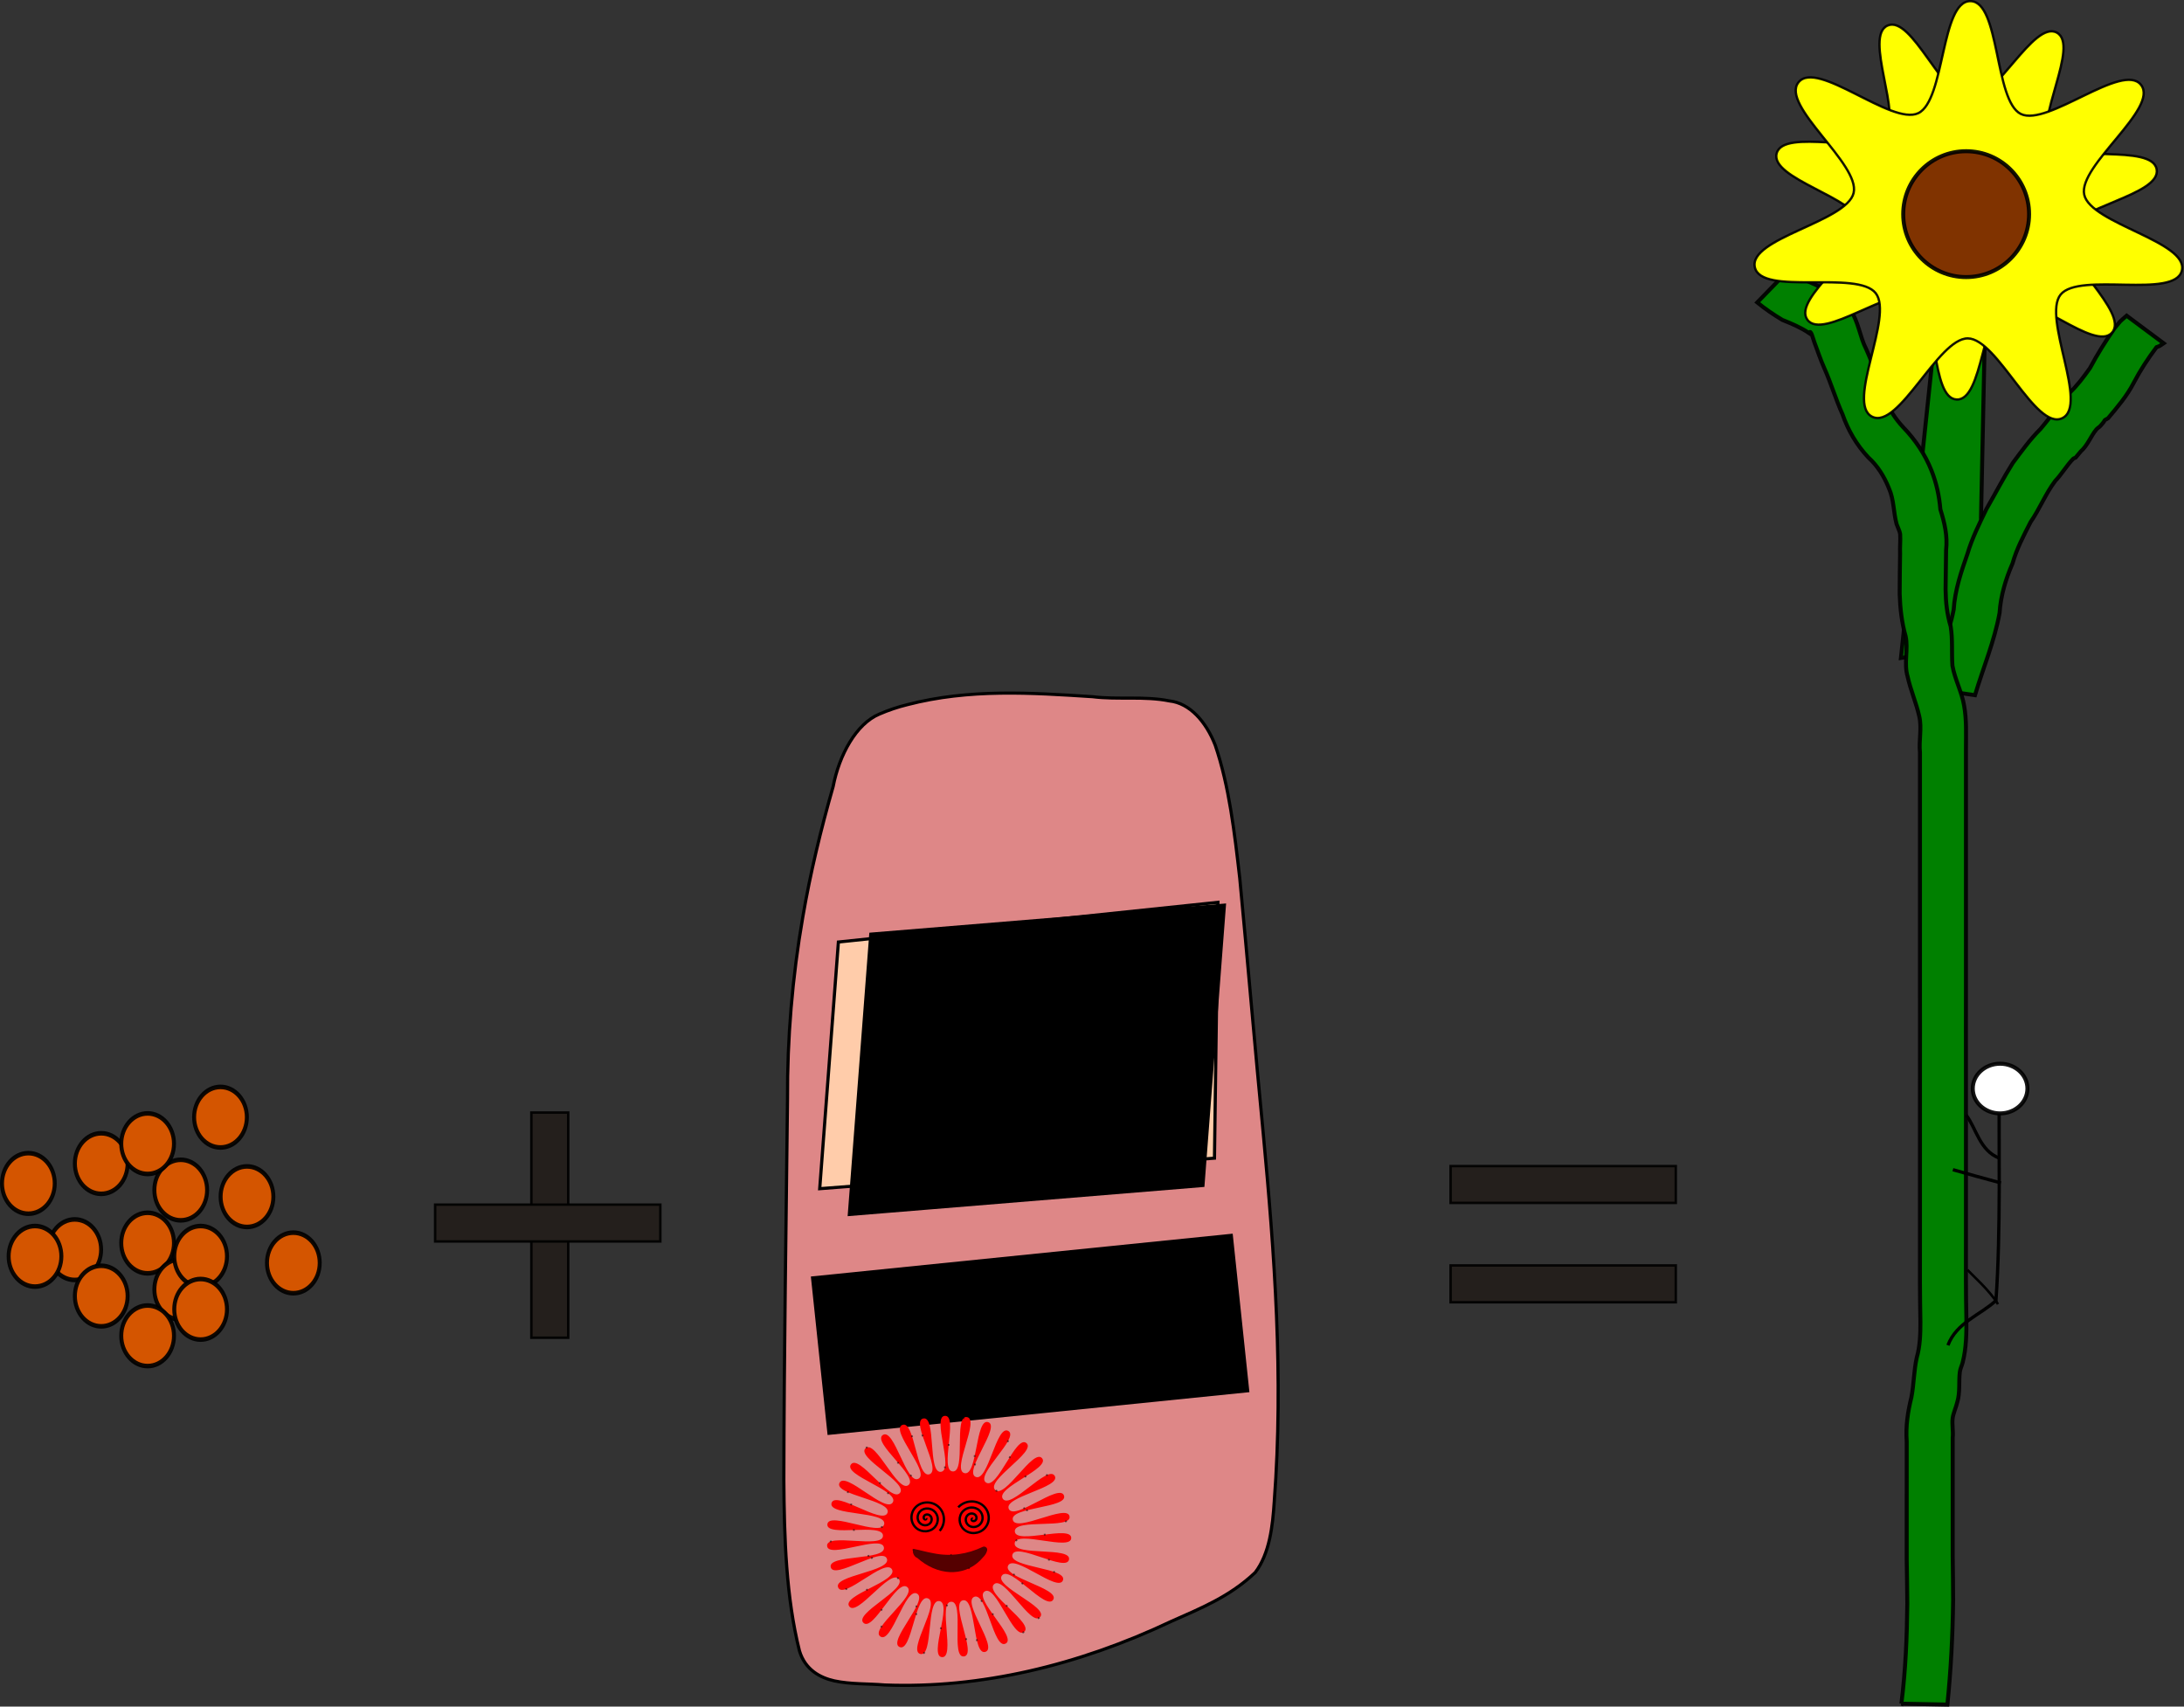 <?xml version="1.0" encoding="UTF-8" standalone="no"?>
<!-- Created with Inkscape (http://www.inkscape.org/) -->

<svg
   xmlns:dc="http://purl.org/dc/elements/1.1/"
   xmlns:cc="http://creativecommons.org/ns#"
   xmlns:rdf="http://www.w3.org/1999/02/22-rdf-syntax-ns#"
   xmlns:svg="http://www.w3.org/2000/svg"
   xmlns="http://www.w3.org/2000/svg"
   xmlns:xlink="http://www.w3.org/1999/xlink"
   xmlns:sodipodi="http://sodipodi.sourceforge.net/DTD/sodipodi-0.dtd"
   xmlns:inkscape="http://www.inkscape.org/namespaces/inkscape"
   width="666.071"
   height="520.474"
   id="svg3121"
   version="1.1"
   inkscape:version="0.48.4 r9939"
   sodipodi:docname="thoughBubble.svg">
  <rect width="100%" height="100%" fill="#333333" stroke="none"/>
  <defs
     id="defs3123">
    <linearGradient
       inkscape:collect="always"
       xlink:href="#linearGradient5669"
       id="linearGradient5679"
       gradientUnits="userSpaceOnUse"
       x1="475.811"
       y1="468.64"
       x2="652.251"
       y2="468.64" />
    <linearGradient
       inkscape:collect="always"
       id="linearGradient5669">
      <stop
         style="stop-color:#000000;stop-opacity:1;"
         offset="0"
         id="stop5671" />
      <stop
         style="stop-color:#000000;stop-opacity:0;"
         offset="1"
         id="stop5673" />
    </linearGradient>
  </defs>
  <sodipodi:namedview
     id="base"
     pagecolor="#ffffff"
     bordercolor="#666666"
     borderopacity="1.0"
     inkscape:pageopacity="0.0"
     inkscape:pageshadow="2"
     inkscape:zoom="0.35"
     inkscape:cx="554.49276"
     inkscape:cy="166.58351"
     inkscape:document-units="px"
     inkscape:current-layer="layer1"
     showgrid="false"
     fit-margin-top="0"
     fit-margin-left="0"
     fit-margin-right="0"
     fit-margin-bottom="0"
     inkscape:window-width="1360"
     inkscape:window-height="705"
     inkscape:window-x="-8"
     inkscape:window-y="-8"
     inkscape:window-maximized="1" />
  <g
     inkscape:label="Layer 1"
     inkscape:groupmode="layer"
     id="layer1"
     transform="translate(-57.978,-135.494)">
    <g
       id="g3529">
      <g
         transform="matrix(0.971,0,0,0.959,-47.452,49.348)"
         id="g8150">
        <path
           style="fill:#de8787;fill-opacity:1;stroke:#000000;stroke-width:0.997px;stroke-linecap:butt;stroke-linejoin:miter;stroke-opacity:1"
           d="m 384.779,316.918 c -7.314,3.101 -12.636,13.076 -14.526,23.052 -3.836,13.585 -7.15,27.414 -9.52,41.452 -3.303,19.192 -4.898,38.682 -4.808,57.905 -0.433,40.405 -1.089,80.844 -1.154,121.197 0.128,18.476 0.699,37.238 4.899,54.28 1.786,6.049 6.502,8.563 10.932,9.568 5.192,1.13 10.578,0.856 15.861,1.31 29.972,1.175 60.664,-6.151 90.108,-20.282 8.96,-4.042 18.241,-7.757 26.264,-15.5 4.513,-5.998 5.487,-14.792 5.975,-22.612 2.956,-39.646 0.08,-78.63 -3.462,-116.99 -2.587,-27.014 -4.829,-54.144 -7.376,-81.169 -1.641,-14.494 -3.306,-29.248 -7.697,-42.29 -2.867,-7.479 -8.007,-13.403 -14.392,-14.101 -7.913,-1.616 -16.163,-0.323 -24.153,-1.347 -19.224,-1.251 -38.677,-2.597 -58.2,2.545 -2.939,0.731 -5.865,1.72 -8.752,2.984 z"
           id="path3053-2"
           inkscape:connector-curvature="0" />
        <path
           style="fill:#ffccaa;stroke:#000000;stroke-width:0.997px;stroke-linecap:butt;stroke-linejoin:miter;stroke-opacity:1"
           d="m 371.907,389.408 119.205,-12.627 -1.087,81.365 -123.987,9.707 z"
           id="path3121-6"
           inkscape:connector-curvature="0" />
        <flowRoot
           xml:space="preserve"
           id="flowRoot3081-0"
           style="font-size:40px;font-style:normal;font-weight:normal;line-height:125%;letter-spacing:0px;word-spacing:0px;fill:#000000;fill-opacity:1;stroke:#000000;stroke-opacity:1;font-family:Sans"
           transform="matrix(0.566,-0.047,-0.157,2.076,287.554,-492.008)"><flowRegion
             id="flowRegion3083-4"
             style="stroke:url(#linearGradient5679)"><rect
               id="rect3085-9"
               width="196.98"
               height="42.426"
               x="285.873"
               y="430.108"
               style="stroke:#000000;stroke-opacity:1" /></flowRegion><flowPara
             id="flowPara3087-4"
             style="stroke:#000000;stroke-opacity:1">Fertilizer 2</flowPara></flowRoot>        <flowRoot
           xml:space="preserve"
           id="flowRoot4172"
           style="font-size:40px;font-style:normal;font-weight:normal;line-height:125%;letter-spacing:0px;word-spacing:0px;fill:#000000;fill-opacity:1;stroke:none;font-family:Sans"
           transform="matrix(0.457,-0.047,0.052,0.499,239.328,184.106)"><flowRegion
             id="flowRegion4174"><rect
               id="rect4176"
               width="289.914"
               height="101.015"
               x="197.99"
               y="643.25" /></flowRegion><flowPara
             id="flowPara4178"
             style="text-align:center;text-anchor:middle">It's What Plants </flowPara><flowPara
             id="flowPara4180"
             style="text-align:center;text-anchor:middle">Crave</flowPara></flowRoot>        <g
           id="g8144"
           transform="matrix(0.239,0,0,0.244,452.859,467.262)">
          <path
             transform="matrix(2.325,0,0,2.278,-726.492,-1034.82)"
             inkscape:transform-center-y="5.7138274"
             inkscape:transform-center-x="10.148436"
             d="m 271.731,708.91 c -6.084,4.732 -15.765,-27.324 -22.249,-23.157 -6.483,4.167 18.658,26.287 11.827,29.856 -6.831,3.569 -10.633,-29.7 -17.756,-26.758 -7.123,2.943 13.664,29.196 6.306,31.488 -7.358,2.292 -5.159,-31.122 -12.693,-29.498 -7.534,1.624 8.232,31.166 0.582,32.108 -7.649,0.942 0.481,-31.543 -7.222,-31.291 -7.703,0.252 2.534,32.135 -5.16,31.696 -7.695,-0.439 6.105,-30.95 -1.519,-32.077 -7.624,-1.127 -3.244,32.071 -10.737,30.265 -7.493,-1.806 11.534,-29.362 4.233,-31.833 -7.3,-2.471 -8.919,30.977 -15.968,27.862 -7.05,-3.115 16.591,-26.831 9.849,-30.566 -6.742,-3.734 -14.307,28.886 -20.687,24.563 -6.38,-4.324 21.115,-23.438 15.148,-28.316 -5.967,-4.878 -19.234,25.868 -24.74,20.474 -5.506,-5.393 24.961,-19.291 19.961,-25.156 -5,-5.865 -23.544,22.017 -27.998,15.728 -4.454,-6.29 28.004,-14.524 24.132,-21.187 -3.872,-6.664 -27.097,17.46 -30.357,10.476 -3.259,-6.984 30.148,-9.29 27.527,-16.538 -2.62,-7.248 -29.779,12.341 -31.739,4.887 -1.96,-7.454 31.322,-3.758 30.038,-11.357 -1.284,-7.599 -31.504,6.825 -32.102,-0.859 -0.598,-7.684 31.489,1.896 31.583,-5.811 0.094,-7.707 -32.217,1.09 -31.433,-6.577 0.784,-7.667 30.645,7.488 32.113,-0.078 1.468,-7.566 -31.894,-4.68 -29.753,-12.084 2.141,-7.404 28.815,12.839 31.611,5.657 2.796,-7.182 -30.545,-10.3 -27.117,-17.202 3.428,-6.903 26.06,17.778 30.093,11.21 4.033,-6.568 -28.215,-15.588 -23.61,-21.768 4.606,-6.18 22.467,22.146 27.608,16.404 5.141,-5.742 -24.979,-20.376 -19.344,-25.634 5.635,-5.258 18.151,25.801 24.235,21.07 6.084,-4.732 -20.939,-24.508 -14.456,-28.676 6.483,-4.167 13.253,28.628 20.083,25.058 6.831,-3.569 -16.226,-27.853 -9.103,-30.796 7.123,-2.943 7.928,30.534 15.286,28.242 7.358,-2.292 -10.992,-30.303 -3.458,-31.927 7.534,-1.624 2.349,31.459 9.998,30.517 7.649,-0.942 -5.405,-31.779 2.298,-32.031 7.703,-0.252 -3.306,31.373 4.388,31.812 7.695,0.439 0.356,-32.233 7.981,-31.106 7.624,1.127 -8.855,30.278 -1.363,32.084 7.493,1.806 6.106,-31.651 13.407,-29.181 7.3,2.471 -14.119,28.21 -7.07,31.325 7.05,3.115 11.66,-30.053 18.402,-26.318 6.742,3.734 -18.929,25.236 -12.549,29.56 6.38,4.324 16.838,-27.488 22.805,-22.609 5.967,4.878 -23.131,21.45 -17.626,26.844 5.506,5.393 21.476,-24.039 26.476,-18.174 5,5.865 -26.59,16.975 -22.136,23.265 4.454,6.29 25.423,-19.818 29.295,-13.155 3.872,6.664 -29.193,11.955 -25.934,18.939 3.259,6.984 28.553,-14.96 31.173,-7.712 2.62,7.248 -30.859,6.55 -28.899,14.004 1.96,7.454 30.766,-9.622 32.05,-2.022 1.284,7.599 -31.533,0.935 -30.935,8.619 0.598,7.684 31.989,-3.974 31.896,3.733 -0.094,7.707 -31.193,-4.711 -31.977,2.957 -0.784,7.667 32.185,1.802 30.716,9.368 -1.468,7.566 -29.85,-10.205 -31.991,-2.801 -2.141,7.404 31.346,7.52 28.55,14.702 -2.796,7.182 -27.549,-15.371 -30.977,-8.468 -3.428,6.903 29.499,12.996 25.466,19.564 -4.033,6.568 -24.361,-20.043 -28.967,-13.863 -4.606,6.18 26.705,18.055 21.564,23.797 -5.141,5.742 -20.391,-24.07 -26.026,-18.812 -5.635,5.258 23.052,22.533 16.968,27.264 z"
             inkscape:randomized="0"
             inkscape:rounded="0.24"
             inkscape:flatsided="false"
             sodipodi:arg2="0.99951295"
             sodipodi:arg1="0.90975316"
             sodipodi:r2="37.316734"
             sodipodi:r1="69.105064"
             sodipodi:cy="654.36206"
             sodipodi:cx="229.30463"
             sodipodi:sides="35"
             id="path4182"
             style="fill:#ff0000;stroke:#000000;stroke-width:1;stroke-miterlimit:4;stroke-opacity:0.513;stroke-dasharray:1, 48;stroke-dashoffset:0"
             sodipodi:type="star" />
          <path
             transform="matrix(1.034,0,0,1.006,-385.255,-243.423)"
             d="m 156.574,671.535 c 0.861,0.81 -0.668,1.56 -1.347,1.431 -1.841,-0.351 -2.206,-2.684 -1.515,-4.125 1.235,-2.577 4.634,-2.978 6.903,-1.599 3.33,2.023 3.772,6.61 1.684,9.681 -2.784,4.093 -8.595,4.575 -12.459,1.768 -4.862,-3.533 -5.384,-10.585 -1.852,-15.236 4.277,-5.634 12.577,-6.195 18.014,-1.936 6.408,5.018 7.007,14.571 2.02,20.792 -5.758,7.183 -16.566,7.821 -23.57,2.104 -7.959,-6.496 -8.636,-18.561 -2.189,-26.348 7.233,-8.736 20.557,-9.451 29.126,-2.273 9.513,7.969 10.267,22.553 2.357,31.904"
             sodipodi:t0="0"
             sodipodi:argument="-18.094452"
             sodipodi:radius="23.582249"
             sodipodi:revolution="3"
             sodipodi:expansion="1"
             sodipodi:cy="671.53467"
             sodipodi:cx="156.57364"
             id="path4184"
             style="fill:none;stroke:#000000;stroke-width:2.962;stroke-linecap:butt;stroke-linejoin:miter;stroke-miterlimit:4;stroke-opacity:1;stroke-dasharray:none"
             sodipodi:type="spiral" />
          <path
             transform="matrix(-0.138,-0.997,-1.024,0.135,546.974,498.09)"
             d="m 156.574,671.535 c 0.861,0.81 -0.668,1.56 -1.347,1.431 -1.841,-0.351 -2.206,-2.684 -1.515,-4.125 1.235,-2.577 4.634,-2.978 6.903,-1.599 3.33,2.023 3.772,6.61 1.684,9.681 -2.784,4.093 -8.595,4.575 -12.459,1.768 -4.862,-3.533 -5.384,-10.585 -1.852,-15.236 4.277,-5.634 12.577,-6.195 18.014,-1.936 6.408,5.018 7.007,14.571 2.02,20.792 -5.758,7.183 -16.566,7.821 -23.57,2.104 -7.959,-6.496 -8.636,-18.561 -2.189,-26.348 7.233,-8.736 20.557,-9.451 29.126,-2.273 9.513,7.969 10.267,22.553 2.357,31.904"
             sodipodi:t0="0"
             sodipodi:argument="-18.094452"
             sodipodi:radius="23.582249"
             sodipodi:revolution="3"
             sodipodi:expansion="1"
             sodipodi:cy="671.53467"
             sodipodi:cx="156.57364"
             id="path4184-4"
             style="fill:none;stroke:#000000;stroke-width:2.962;stroke-linecap:butt;stroke-linejoin:miter;stroke-miterlimit:4;stroke-opacity:1;stroke-dasharray:none"
             sodipodi:type="spiral" />
          <path
             inkscape:connector-curvature="0"
             id="path4206"
             d="m -240.034,472.166 c -2.535,3.968 1.346,10.496 4.809,11.395 26.334,23.135 60.338,25.228 82.651,3.58 3.452,-4.044 8.14,-7.253 9.451,-13.771 0.332,-3.809 -3.826,-5.199 -5.775,-4.153 -20.096,9.525 -42.423,13.053 -64.983,8.35 -8.642,-1.427 -17.282,-4.096 -25.925,-5.654 l -0.218,0.242 -0.011,0.012 z"
             style="fill:#550000;stroke:#000000;stroke-width:1.766;stroke-miterlimit:4;stroke-opacity:0.513;stroke-dasharray:1.766, 84.77;stroke-dashoffset:0" />
        </g>
      </g>
      <path
         transform="matrix(0.995,0,0,1.143,12.538,-53.215)"
         d="m 98.995,496.778 c 0,4.463 -3.618,8.081 -8.081,8.081 -4.463,0 -8.081,-3.618 -8.081,-8.081 0,-4.463 3.618,-8.081 8.081,-8.081 4.463,0 8.081,3.618 8.081,8.081 z"
         sodipodi:ry="8.0812206"
         sodipodi:rx="8.0812206"
         sodipodi:cy="496.77829"
         sodipodi:cx="90.913727"
         id="path3207-45"
         style="fill:#d45500;fill-opacity:1;stroke:#000000;stroke-width:1.22;stroke-miterlimit:4;stroke-opacity:0.915;stroke-dasharray:none;stroke-dashoffset:0"
         sodipodi:type="arc" />
      <g
         id="g3450">
        <rect
           style="fill:#241f1c;fill-opacity:1;stroke:#000000;stroke-width:0.754;stroke-miterlimit:4;stroke-opacity:0.915;stroke-dasharray:none;stroke-dashoffset:0"
           id="rect3290"
           width="11.239"
           height="68.683"
           x="220.032"
           y="474.795" />
        <rect
           style="fill:#241f1c;fill-opacity:1;stroke:#000000;stroke-width:0.754;stroke-miterlimit:4;stroke-opacity:0.915;stroke-dasharray:none;stroke-dashoffset:0"
           id="rect3290-1"
           width="11.239"
           height="68.683"
           x="502.88"
           y="190.686"
           transform="matrix(0,1,1,0,0,0)" />
      </g>
      <path
         transform="matrix(0.995,0,0,1.143,22.64,-39.073)"
         d="m 98.995,496.778 c 0,4.463 -3.618,8.081 -8.081,8.081 -4.463,0 -8.081,-3.618 -8.081,-8.081 0,-4.463 3.618,-8.081 8.081,-8.081 4.463,0 8.081,3.618 8.081,8.081 z"
         sodipodi:ry="8.0812206"
         sodipodi:rx="8.0812206"
         sodipodi:cy="496.77829"
         sodipodi:cx="90.913727"
         id="path3207-45-7"
         style="fill:#d45500;fill-opacity:1;stroke:#000000;stroke-width:1.22;stroke-miterlimit:4;stroke-opacity:0.915;stroke-dasharray:none;stroke-dashoffset:0"
         sodipodi:type="arc" />
      <path
         transform="matrix(0.995,0,0,1.143,28.701,-49.175)"
         d="m 98.995,496.778 c 0,4.463 -3.618,8.081 -8.081,8.081 -4.463,0 -8.081,-3.618 -8.081,-8.081 0,-4.463 3.618,-8.081 8.081,-8.081 4.463,0 8.081,3.618 8.081,8.081 z"
         sodipodi:ry="8.0812206"
         sodipodi:rx="8.0812206"
         sodipodi:cy="496.77829"
         sodipodi:cx="90.913727"
         id="path3207-45-1"
         style="fill:#d45500;fill-opacity:1;stroke:#000000;stroke-width:1.22;stroke-miterlimit:4;stroke-opacity:0.915;stroke-dasharray:none;stroke-dashoffset:0"
         sodipodi:type="arc" />
      <path
         transform="matrix(0.995,0,0,1.143,22.64,-69.378)"
         d="m 98.995,496.778 c 0,4.463 -3.618,8.081 -8.081,8.081 -4.463,0 -8.081,-3.618 -8.081,-8.081 0,-4.463 3.618,-8.081 8.081,-8.081 4.463,0 8.081,3.618 8.081,8.081 z"
         sodipodi:ry="8.0812206"
         sodipodi:rx="8.0812206"
         sodipodi:cy="496.77829"
         sodipodi:cx="90.913727"
         id="path3207-45-15"
         style="fill:#d45500;fill-opacity:1;stroke:#000000;stroke-width:1.22;stroke-miterlimit:4;stroke-opacity:0.915;stroke-dasharray:none;stroke-dashoffset:0"
         sodipodi:type="arc" />
      <path
         transform="matrix(0.995,0,0,1.143,-1.604,-77.459)"
         d="m 98.995,496.778 c 0,4.463 -3.618,8.081 -8.081,8.081 -4.463,0 -8.081,-3.618 -8.081,-8.081 0,-4.463 3.618,-8.081 8.081,-8.081 4.463,0 8.081,3.618 8.081,8.081 z"
         sodipodi:ry="8.0812206"
         sodipodi:rx="8.0812206"
         sodipodi:cy="496.77829"
         sodipodi:cx="90.913727"
         id="path3207-45-2"
         style="fill:#d45500;fill-opacity:1;stroke:#000000;stroke-width:1.22;stroke-miterlimit:4;stroke-opacity:0.915;stroke-dasharray:none;stroke-dashoffset:0"
         sodipodi:type="arc" />
      <path
         transform="matrix(0.995,0,0,1.143,-9.685,-51.195)"
         d="m 98.995,496.778 c 0,4.463 -3.618,8.081 -8.081,8.081 -4.463,0 -8.081,-3.618 -8.081,-8.081 0,-4.463 3.618,-8.081 8.081,-8.081 4.463,0 8.081,3.618 8.081,8.081 z"
         sodipodi:ry="8.0812206"
         sodipodi:rx="8.0812206"
         sodipodi:cy="496.77829"
         sodipodi:cx="90.913727"
         id="path3207-45-76"
         style="fill:#d45500;fill-opacity:1;stroke:#000000;stroke-width:1.22;stroke-miterlimit:4;stroke-opacity:0.915;stroke-dasharray:none;stroke-dashoffset:0"
         sodipodi:type="arc" />
      <path
         transform="matrix(0.995,0,0,1.143,42.843,-67.357)"
         d="m 98.995,496.778 c 0,4.463 -3.618,8.081 -8.081,8.081 -4.463,0 -8.081,-3.618 -8.081,-8.081 0,-4.463 3.618,-8.081 8.081,-8.081 4.463,0 8.081,3.618 8.081,8.081 z"
         sodipodi:ry="8.0812206"
         sodipodi:rx="8.0812206"
         sodipodi:cy="496.77829"
         sodipodi:cx="90.913727"
         id="path3207-45-14"
         style="fill:#d45500;fill-opacity:1;stroke:#000000;stroke-width:1.22;stroke-miterlimit:4;stroke-opacity:0.915;stroke-dasharray:none;stroke-dashoffset:0"
         sodipodi:type="arc" />
      <path
         transform="matrix(0.995,0,0,1.143,28.701,-33.012)"
         d="m 98.995,496.778 c 0,4.463 -3.618,8.081 -8.081,8.081 -4.463,0 -8.081,-3.618 -8.081,-8.081 0,-4.463 3.618,-8.081 8.081,-8.081 4.463,0 8.081,3.618 8.081,8.081 z"
         sodipodi:ry="8.0812206"
         sodipodi:rx="8.0812206"
         sodipodi:cy="496.77829"
         sodipodi:cx="90.913727"
         id="path3207-45-23"
         style="fill:#d45500;fill-opacity:1;stroke:#000000;stroke-width:1.22;stroke-miterlimit:4;stroke-opacity:0.915;stroke-dasharray:none;stroke-dashoffset:0"
         sodipodi:type="arc" />
      <path
         transform="matrix(0.995,0,0,1.143,12.538,-83.52)"
         d="m 98.995,496.778 c 0,4.463 -3.618,8.081 -8.081,8.081 -4.463,0 -8.081,-3.618 -8.081,-8.081 0,-4.463 3.618,-8.081 8.081,-8.081 4.463,0 8.081,3.618 8.081,8.081 z"
         sodipodi:ry="8.0812206"
         sodipodi:rx="8.0812206"
         sodipodi:cy="496.77829"
         sodipodi:cx="90.913727"
         id="path3207-45-22"
         style="fill:#d45500;fill-opacity:1;stroke:#000000;stroke-width:1.22;stroke-miterlimit:4;stroke-opacity:0.915;stroke-dasharray:none;stroke-dashoffset:0"
         sodipodi:type="arc" />
      <path
         transform="matrix(0.995,0,0,1.143,-1.604,-37.053)"
         d="m 98.995,496.778 c 0,4.463 -3.618,8.081 -8.081,8.081 -4.463,0 -8.081,-3.618 -8.081,-8.081 0,-4.463 3.618,-8.081 8.081,-8.081 4.463,0 8.081,3.618 8.081,8.081 z"
         sodipodi:ry="8.0812206"
         sodipodi:rx="8.0812206"
         sodipodi:cy="496.77829"
         sodipodi:cx="90.913727"
         id="path3207-45-16"
         style="fill:#d45500;fill-opacity:1;stroke:#000000;stroke-width:1.22;stroke-miterlimit:4;stroke-opacity:0.915;stroke-dasharray:none;stroke-dashoffset:0"
         sodipodi:type="arc" />
      <path
         transform="matrix(0.995,0,0,1.143,-23.827,-71.398)"
         d="m 98.995,496.778 c 0,4.463 -3.618,8.081 -8.081,8.081 -4.463,0 -8.081,-3.618 -8.081,-8.081 0,-4.463 3.618,-8.081 8.081,-8.081 4.463,0 8.081,3.618 8.081,8.081 z"
         sodipodi:ry="8.0812206"
         sodipodi:rx="8.0812206"
         sodipodi:cy="496.77829"
         sodipodi:cx="90.913727"
         id="path3207-45-8"
         style="fill:#d45500;fill-opacity:1;stroke:#000000;stroke-width:1.22;stroke-miterlimit:4;stroke-opacity:0.915;stroke-dasharray:none;stroke-dashoffset:0"
         sodipodi:type="arc" />
      <path
         transform="matrix(0.995,0,0,1.143,-21.807,-49.175)"
         d="m 98.995,496.778 c 0,4.463 -3.618,8.081 -8.081,8.081 -4.463,0 -8.081,-3.618 -8.081,-8.081 0,-4.463 3.618,-8.081 8.081,-8.081 4.463,0 8.081,3.618 8.081,8.081 z"
         sodipodi:ry="8.0812206"
         sodipodi:rx="8.0812206"
         sodipodi:cy="496.77829"
         sodipodi:cx="90.913727"
         id="path3207-45-5"
         style="fill:#d45500;fill-opacity:1;stroke:#000000;stroke-width:1.22;stroke-miterlimit:4;stroke-opacity:0.915;stroke-dasharray:none;stroke-dashoffset:0"
         sodipodi:type="arc" />
      <path
         transform="matrix(0.995,0,0,1.143,56.985,-47.154)"
         d="m 98.995,496.778 c 0,4.463 -3.618,8.081 -8.081,8.081 -4.463,0 -8.081,-3.618 -8.081,-8.081 0,-4.463 3.618,-8.081 8.081,-8.081 4.463,0 8.081,3.618 8.081,8.081 z"
         sodipodi:ry="8.0812206"
         sodipodi:rx="8.0812206"
         sodipodi:cy="496.77829"
         sodipodi:cx="90.913727"
         id="path3207-45-761"
         style="fill:#d45500;fill-opacity:1;stroke:#000000;stroke-width:1.22;stroke-miterlimit:4;stroke-opacity:0.915;stroke-dasharray:none;stroke-dashoffset:0"
         sodipodi:type="arc" />
      <path
         transform="matrix(0.995,0,0,1.143,12.538,-24.931)"
         d="m 98.995,496.778 c 0,4.463 -3.618,8.081 -8.081,8.081 -4.463,0 -8.081,-3.618 -8.081,-8.081 0,-4.463 3.618,-8.081 8.081,-8.081 4.463,0 8.081,3.618 8.081,8.081 z"
         sodipodi:ry="8.0812206"
         sodipodi:rx="8.0812206"
         sodipodi:cy="496.77829"
         sodipodi:cx="90.913727"
         id="path3207-45-89"
         style="fill:#d45500;fill-opacity:1;stroke:#000000;stroke-width:1.22;stroke-miterlimit:4;stroke-opacity:0.915;stroke-dasharray:none;stroke-dashoffset:0"
         sodipodi:type="arc" />
      <path
         transform="matrix(0.995,0,0,1.143,34.762,-91.601)"
         d="m 98.995,496.778 c 0,4.463 -3.618,8.081 -8.081,8.081 -4.463,0 -8.081,-3.618 -8.081,-8.081 0,-4.463 3.618,-8.081 8.081,-8.081 4.463,0 8.081,3.618 8.081,8.081 z"
         sodipodi:ry="8.0812206"
         sodipodi:rx="8.0812206"
         sodipodi:cy="496.77829"
         sodipodi:cx="90.913727"
         id="path3207-45-27"
         style="fill:#d45500;fill-opacity:1;stroke:#000000;stroke-width:1.22;stroke-miterlimit:4;stroke-opacity:0.915;stroke-dasharray:none;stroke-dashoffset:0"
         sodipodi:type="arc" />
      <g
         transform="translate(0,4)"
         id="g3454">
        <rect
           style="fill:#241f1c;fill-opacity:1;stroke:#000000;stroke-width:0.754;stroke-miterlimit:4;stroke-opacity:0.915;stroke-dasharray:none;stroke-dashoffset:0"
           id="rect3290-1-9"
           width="11.239"
           height="68.683"
           x="487.118"
           y="500.377"
           transform="matrix(0,1,1,0,0,0)" />
        <rect
           style="fill:#241f1c;fill-opacity:1;stroke:#000000;stroke-width:0.754;stroke-miterlimit:4;stroke-opacity:0.915;stroke-dasharray:none;stroke-dashoffset:0"
           id="rect3290-1-5"
           width="11.239"
           height="68.683"
           x="517.423"
           y="500.377"
           transform="matrix(0,1,1,0,0,0)" />
      </g>
      <g
         id="g3498">
        <path
           style="fill:#008000;fill-opacity:1;stroke:#000000;stroke-width:1.22;stroke-miterlimit:4;stroke-opacity:0.915;stroke-dasharray:none;stroke-dashoffset:0"
           id="path3462"
           d="m 649.594,223.562 c -3.958,37.542 -7.917,75.083 -11.875,112.625 19.35,-2.457 29.502,-25.23 24.419,-42.697 0.496,-23.684 0.992,-47.368 1.487,-71.053 -4.677,0.375 -9.354,0.75 -14.031,1.125 z"
           inkscape:connector-curvature="0" />
        <path
           style="fill:#008000;fill-opacity:1;stroke:#000000;stroke-width:1.22;stroke-miterlimit:4;stroke-opacity:0.915;stroke-dasharray:none;stroke-dashoffset:0"
           id="path3460"
           d="m 646.405,345.516 c 2.297,-8.081 5.756,-15.818 7.399,-24.074 0.365,-5.911 2.289,-11.56 4.227,-17.11 1.399,-4.748 3.616,-9.12 5.746,-13.567 2.699,-4.669 5.168,-9.477 8.04,-14.042 2.666,-3.574 5.269,-7.231 8.446,-10.377 3.059,-3.579 5.679,-7.457 8.822,-10.978 2.401,-2.26 4.382,-4.93 6.286,-7.611 2.225,-4.182 4.745,-8.178 7.427,-12.077 2.411,-2.881 1.146,-1.593 3.753,-3.905 0,0 11.282,8.408 11.282,8.408 l 0,0 c -1.574,1.036 -0.829,0.677 -2.17,1.2 -2.62,3.476 -4.96,7.064 -6.984,10.932 -2.038,3.951 -4.928,7.329 -7.803,10.748 -1.876,1.067 -0.113,-0.092 -2.351,2.357 -0.364,0.399 -0.879,0.646 -1.221,1.064 -1.726,2.11 -2.643,4.836 -4.729,6.677 -0.53,0.636 -1.06,1.272 -1.589,1.908 -0.26,0.131 -0.579,0.182 -0.781,0.392 -1.998,2.081 -3.424,4.604 -5.424,6.701 -2.956,3.908 -4.736,8.533 -7.526,12.56 -2.097,4.134 -4.232,8.109 -5.488,12.591 -2.081,4.735 -3.638,9.938 -3.96,15.105 -1.575,8.64 -4.988,16.702 -7.501,25.091 0,0 -13.899,-1.992 -13.899,-1.992 z"
           inkscape:connector-curvature="0" />
        <path
           style="fill:#008000;fill-opacity:1;stroke:#000000;stroke-width:1.22;stroke-miterlimit:4;stroke-opacity:0.915;stroke-dasharray:none;stroke-dashoffset:0"
           id="path3458"
           d="m 637.861,655.086 c 1.273,-10.115 1.702,-20.314 1.802,-30.501 4.9e-4,-4.472 -0.136,-8.941 -0.18,-13.413 -0.022,-3.928 -0.007,-7.855 -10e-4,-11.783 0.005,-4.056 0.004,-8.112 0.003,-12.169 -5.6e-4,-4.04 -6.3e-4,-8.079 -6.4e-4,-12.118 -0.345,-4.594 0.331,-8.998 1.422,-13.44 0.787,-4.04 0.743,-8.111 1.649,-12.14 0.998,-3.51 1.106,-7.135 1.103,-10.755 -0.069,-4.045 -0.125,-8.089 -0.141,-12.134 -0.006,-4.048 0.003,-8.096 0.007,-12.144 0.002,-4.039 0.002,-8.078 10e-4,-12.117 -3.7e-4,-4.041 -3.6e-4,-8.082 -3.5e-4,-12.122 4e-5,-4.041 5e-5,-8.081 5e-5,-12.122 0,-4.041 0,-8.081 0,-12.122 0.006,-5.178 0.018,-10.356 0.013,-15.533 -0.008,-4.3 -0.013,-8.599 -0.014,-12.899 1.8e-4,-3.985 9.4e-4,-7.97 10e-4,-11.955 1.4e-4,-4.047 4e-5,-8.094 1e-5,-12.142 -3e-5,-4.04 -3e-5,-8.081 -2e-5,-12.121 0,-4.041 0,-8.081 0,-12.122 0,-4.041 0,-8.081 0,-12.122 0,-4.041 0,-8.081 0,-12.122 -0.38,-3.615 0.624,-7.493 -0.225,-11.042 -0.917,-4.13 -2.632,-7.954 -3.538,-12.093 -1.199,-3.985 0.226,-8.319 -0.605,-12.291 -1.2,-4.228 -1.685,-8.56 -1.821,-12.937 -0.018,-4.096 0.091,-8.191 0.126,-12.287 -0.102,-1.997 0.157,-4.022 0.012,-6.017 -0.044,-0.611 -0.935,-2.546 -1.072,-2.977 -0.99,-3.664 -0.779,-7.444 -2.351,-10.945 -1.408,-3.527 -3.452,-6.855 -6.284,-9.399 -3.58,-3.809 -6.171,-8.273 -7.881,-13.187 -2.087,-4.626 -3.494,-9.504 -5.58,-14.127 -1.138,-2.558 -1.997,-5.217 -2.99,-7.831 -0.446,-1.174 -1.083,-4.094 -1.609,-2.778 -2.422,-1.649 -5.338,-2.895 -8.137,-4.004 -2.69,-1.622 -5.243,-3.351 -7.676,-5.336 0,0 9.804,-10.086 9.804,-10.086 l 0,0 c 1.697,1.298 3.463,2.494 5.348,3.507 3.78,1.739 7.729,3.35 10.843,6.189 0.789,0.876 1.681,1.669 2.367,2.627 2.526,3.528 2.909,8.207 4.878,12.005 2.242,4.993 3.82,10.227 6.045,15.231 0.931,3.264 2.918,6.068 5.192,8.548 3.696,3.807 6.718,8.292 8.668,13.247 1.526,3.847 2.363,7.736 2.711,11.844 1.284,4.119 2.228,8.077 1.743,12.444 -0.026,3.986 -0.107,7.971 -0.154,11.956 0.042,3.841 0.438,7.611 1.563,11.307 0.634,3.992 0.245,7.929 0.526,11.952 0.733,4.182 2.841,7.949 3.552,12.151 0.805,4.372 0.572,8.763 0.57,13.201 0,4.041 0,8.081 0,12.122 0,4.041 0,8.081 0,12.122 0,4.041 0,8.081 0,12.122 10e-6,4.04 10e-6,8.081 -2e-5,12.121 -4e-5,4.047 -1.3e-4,8.094 1e-5,12.142 2.3e-4,3.985 9.9e-4,7.97 10e-4,11.955 -7.3e-4,4.3 -0.005,8.601 -0.014,12.901 -0.006,5.177 0.006,10.354 0.013,15.531 0,4.041 0,8.081 0,12.122 0,4.041 -10e-6,8.081 -4e-5,12.122 -3e-5,4.04 -7e-5,8.081 2.6e-4,12.121 3.6e-4,4.042 10e-4,8.084 -4.2e-4,12.126 -0.003,4.033 -0.011,8.067 -0.01,12.1 0.01,4.037 0.051,8.074 0.139,12.11 0.043,4.522 -0.002,9.078 -1.14,13.488 -0.252,0.948 -0.728,1.845 -0.85,2.819 -0.383,3.062 0.133,6.27 -0.796,9.286 -0.321,1.376 -1.204,3.413 -1.384,4.743 -0.269,1.984 0.214,4.069 -3e-5,6.06 0,4.039 5e-5,8.078 4.6e-4,12.117 3.4e-4,4.061 10e-4,8.122 -0.002,12.183 -0.004,3.892 -0.015,7.784 -3.5e-4,11.676 0.031,4.544 0.147,9.088 0.127,13.632 -0.124,10.608 -0.663,21.219 -1.747,31.774 0,0 -14.027,-0.269 -14.027,-0.269 z"
           inkscape:connector-curvature="0" />
        <g
           id="g3492"
           transform="translate(296.985,52.528)">
          <g
             transform="matrix(0.585,0,0,0.585,165.217,55.678)"
             id="g3486">
            <path
               sodipodi:type="star"
               style="fill:#ffff00;fill-opacity:1;stroke:#000000;stroke-width:1.22;stroke-miterlimit:4;stroke-opacity:0.915;stroke-dasharray:none;stroke-dashoffset:0"
               id="path3482"
               sodipodi:sides="7"
               sodipodi:cx="80.812202"
               sodipodi:cy="219.99649"
               sodipodi:r1="101.67977"
               sodipodi:r2="54.907074"
               sodipodi:arg1="0.7150917"
               sodipodi:arg2="1.1638906"
               inkscape:flatsided="false"
               inkscape:rounded="0.24"
               inkscape:randomized="0"
               d="m 157.584,286.667 c -9.031,10.399 -42.392,-21.697 -55.041,-16.246 -12.649,5.451 -12.228,51.743 -25.989,51.167 -13.761,-0.577 -9.468,-46.672 -21.616,-53.162 -12.148,-6.49 -48.079,22.701 -56.208,11.583 -8.129,-11.119 30.586,-36.501 28.087,-50.046 -2.5,-13.545 -47.725,-23.435 -44.101,-36.723 3.625,-13.288 47.608,1.155 56.639,-9.244 9.031,-10.399 -11.434,-51.925 1.215,-57.376 12.649,-5.451 28.78,37.942 42.541,38.519 13.761,0.577 33.468,-41.314 45.616,-34.823 12.148,6.49 -11.72,46.158 -3.591,57.276 8.129,11.119 53.167,0.407 55.667,13.952 2.5,13.545 -43.395,19.616 -47.019,32.904 -3.625,13.288 32.831,41.822 23.8,52.221 z"
               inkscape:transform-center-x="-0.89350955"
               inkscape:transform-center-y="3.8723585"
               transform="translate(252.538,-66.67)" />
            <path
               sodipodi:type="star"
               style="fill:#ffff00;fill-opacity:1;stroke:#000000;stroke-width:1.22;stroke-miterlimit:4;stroke-opacity:0.915;stroke-dasharray:none;stroke-dashoffset:0"
               id="path3484"
               sodipodi:sides="7"
               sodipodi:cx="82.832512"
               sodipodi:cy="228.07771"
               sodipodi:r1="114.17852"
               sodipodi:r2="61.656399"
               sodipodi:arg1="0.23210384"
               sodipodi:arg2="0.68090279"
               inkscape:flatsided="false"
               inkscape:rounded="0.24"
               inkscape:randomized="0"
               d="m 193.949,254.342 c -3.558,15.052 -53.474,0.531 -63.209,12.548 -9.736,12.017 14.825,57.835 0.839,64.438 -13.986,6.603 -33.755,-41.476 -49.221,-41.595 -15.466,-0.119 -35.974,47.65 -49.856,40.832 -13.883,-6.818 11.381,-52.251 1.832,-64.417 -9.55,-12.166 -59.683,1.584 -63.009,-13.521 -3.325,-15.105 47.948,-23.68 51.505,-38.731 3.558,-15.052 -38.45,-45.675 -28.714,-57.692 9.736,-12.017 48.408,22.723 62.394,16.12 13.986,-6.603 11.737,-58.539 27.203,-58.42 15.466,0.119 12.417,52.015 26.299,58.832 13.883,6.818 53.086,-27.323 62.635,-15.157 9.55,12.166 -32.925,42.138 -29.6,57.243 3.325,15.105 54.46,24.469 50.902,39.52 z"
               inkscape:transform-center-x="0.18457066"
               inkscape:transform-center-y="-5.1513316"
               transform="translate(252.538,-66.67)" />
          </g>
          <path
             transform="translate(244.457,-34.345)"
             d="m 135.36,182.621 c 0,10.6 -8.593,19.193 -19.193,19.193 -10.6,0 -19.193,-8.593 -19.193,-19.193 0,-10.6 8.593,-19.193 19.193,-19.193 10.6,0 19.193,8.593 19.193,19.193 z"
             sodipodi:ry="19.192898"
             sodipodi:rx="19.192898"
             sodipodi:cy="182.62083"
             sodipodi:cx="116.16754"
             id="path3490"
             style="fill:#803300;fill-opacity:1;stroke:#000000;stroke-width:1.22;stroke-miterlimit:4;stroke-opacity:0.915;stroke-dasharray:none;stroke-dashoffset:0"
             sodipodi:type="arc" />
        </g>
      </g>
      <g
         id="g3522">
        <path
           style="fill:none;stroke:#000000;stroke-width:1px;stroke-linecap:butt;stroke-linejoin:miter;stroke-opacity:1"
           d="m 652.053,545.771 c 2.612,-6.931 9.962,-9.275 14.647,-13.637 1.518,-21.294 0.798,-48.522 1.01,-60.609"
           id="path3510"
           inkscape:connector-curvature="0" />
        <path
           style="fill:none;stroke:#000000;stroke-width:1px;stroke-linecap:butt;stroke-linejoin:miter;stroke-opacity:1"
           d="m 668.216,496.273 c -5.122,-1.358 -10.162,-2.803 -14.647,-4.041"
           id="path3512"
           inkscape:connector-curvature="0" />
        <path
           style="fill:none;stroke:#000000;stroke-width:1px;stroke-linecap:butt;stroke-linejoin:miter;stroke-opacity:1"
           d="m 667.711,488.697 c -5.991,-2.291 -7.028,-9.137 -10.102,-13.132"
           id="path3514"
           inkscape:connector-curvature="0" />
        <path
           style="fill:none;stroke:#000000;stroke-width:0.769px;stroke-linecap:butt;stroke-linejoin:miter;stroke-opacity:1"
           d="m 667.321,533.259 c -2.455,-4.159 -8.137,-9.154 -9.322,-10.488"
           id="path3518"
           inkscape:connector-curvature="0" />
        <path
           sodipodi:type="arc"
           style="fill:#ffffff;fill-opacity:1;stroke:#000000;stroke-width:1.22;stroke-miterlimit:4;stroke-opacity:0.915;stroke-dasharray:none;stroke-dashoffset:0"
           id="path3520"
           sodipodi:cx="667.96338"
           sodipodi:cy="467.48386"
           sodipodi:rx="8.3337584"
           sodipodi:ry="7.5761442"
           d="m 676.297,467.484 c 0,4.184 -3.731,7.576 -8.334,7.576 -4.603,0 -8.334,-3.392 -8.334,-7.576 0,-4.184 3.731,-7.576 8.334,-7.576 4.603,0 8.334,3.392 8.334,7.576 z" />
      </g>
    </g>
  </g>
</svg>
